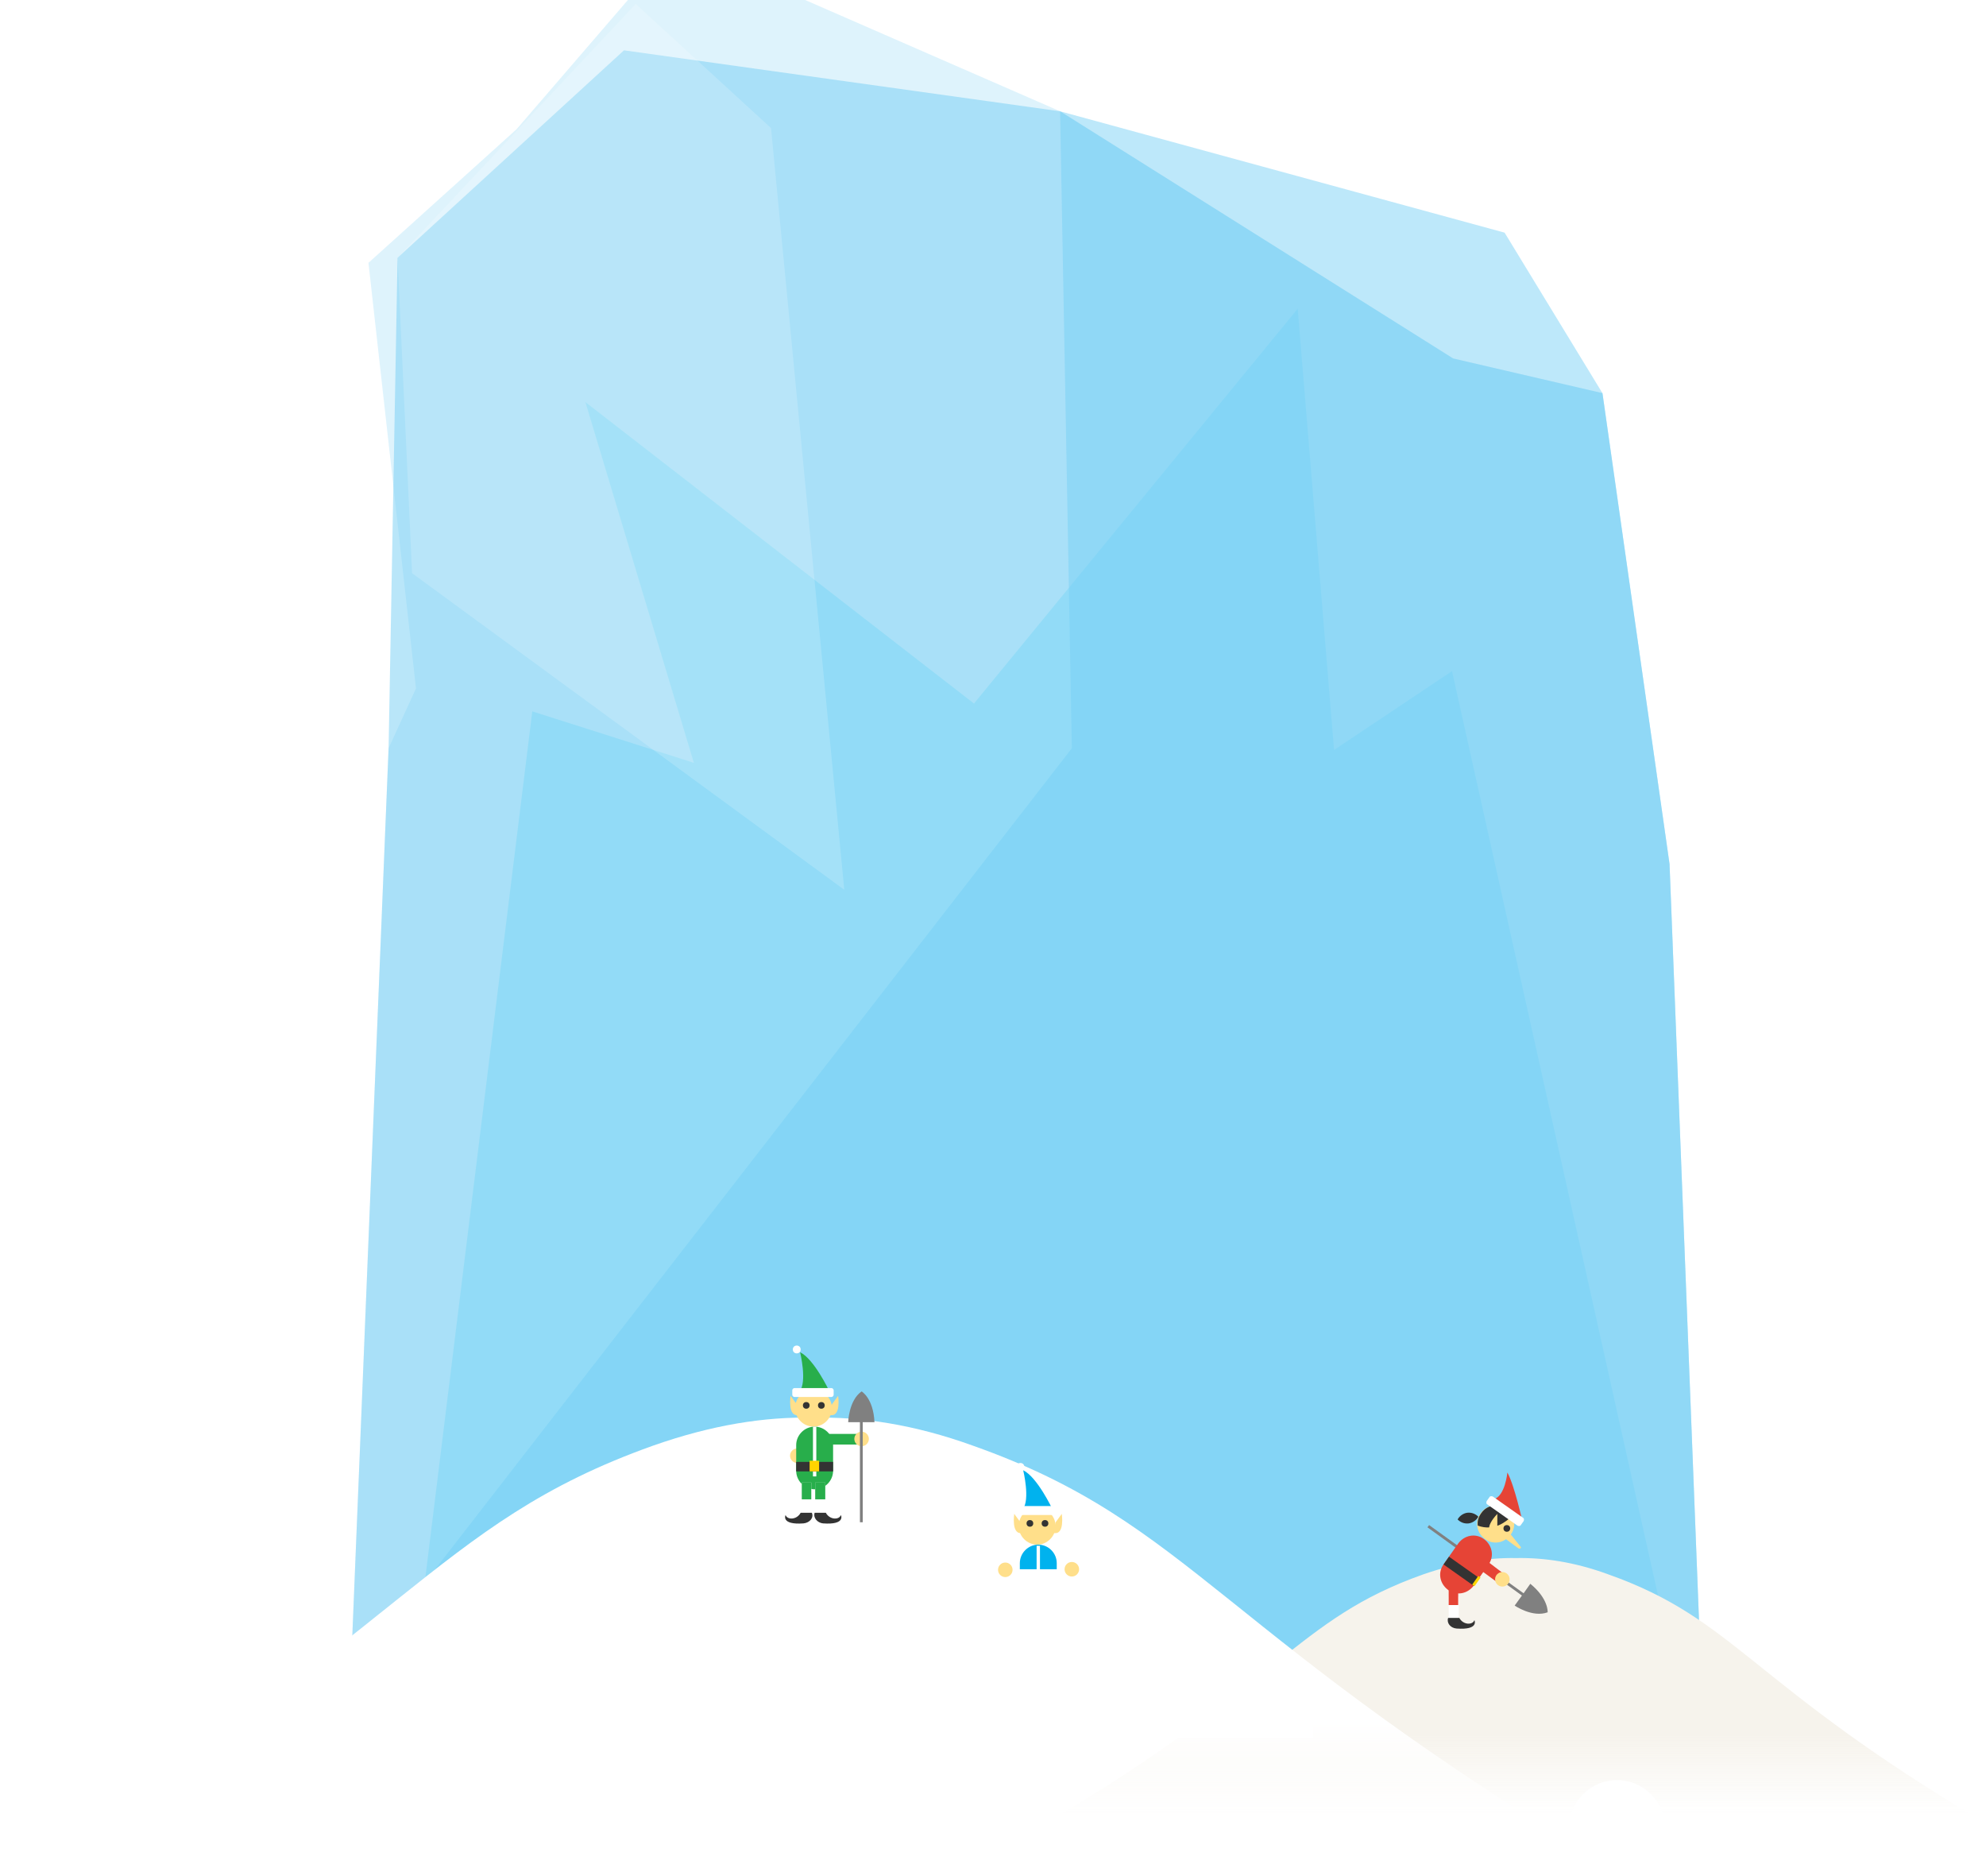 <svg id="slice" xmlns="http://www.w3.org/2000/svg" width="355.2" height="335.5" viewBox="0 0 355.2 335.5"><style>.st0{opacity:.11;fill:#231f20}.st1{fill:#94917f}.st2{fill:#baafa2}.st3{fill:#785768}.st4{fill:#aaa89a}.st5{opacity:.1}.st6{fill:#8ce1f9}.st7{fill:#ceccbf}.st8{fill:#8d667a}.st9{fill:#918c84}.st10{fill:#c2beb6}.st11{fill:#f0e1d1}.st12{fill:#b6b4a8}.st13{fill:#94938a}.st14{fill:#7d7c71}.st15{fill:#633b4f}.st16{fill:#85837d}.st17{fill:#8a7665}.st18{fill:#6a695c}.st19{fill:#b9b7a4}.st20{fill:#2f9f42}.st21{opacity:.13}.st22{opacity:.2;fill:#231f20}.st23{fill:#d53e2e}.st24{fill:#003673}.st25{fill:#f09a1a}.st26{fill:#fdbf0f}.st27{fill:#736357}.st28{fill:#d84637}.st29{fill:#00a9e9}.st30{fill:#ffde00}.st31{fill:#48b780}.st32{fill:#7c6959}.st33{fill:#d3ae6e}.st34{fill:#fff}.st35{fill:#ffe95a}.st36{fill:#ffc300}.st37{fill:#f27b20}.st38{fill:#ee3837}.st39{fill:#4c8bfb}.st40{fill:#b757c5}.st41{fill:#ffdf8a}.st42{fill:#333}.st43{fill:#6a57ab}.st44{fill:#5d377a}.st45{fill:#393939}.st46{fill:#fde08b}.st47{fill:#dc3126}.st48{fill:#fdd500}.st49{fill:#515c5d}.st50{fill:#7d8586}.st51{fill:#afd136}.st52{fill:url(#SVGID_1_)}.st53{fill:url(#SVGID_2_)}.st54{fill:#e8d184}.st55{fill:#ca7836}.st56{fill:#54d184}.st57{opacity:.48}.st58{opacity:.5;fill:#75cef4}.st59{opacity:.5;fill:#00bff0}.st60{opacity:.5;fill:#e6f6fd}.st61{opacity:.48;fill:#75cef4}.st62{fill:url(#SVGID_3_)}.st63{fill:gray}.st64{fill:#8f4293}.st65{fill:#ffd400}.st66{fill:url(#SVGID_4_)}.st67{fill:#28ae4b}.st68{fill:#e64436}.st69{fill:url(#SVGID_5_)}.st70{fill:url(#XMLID_113_)}.st71{opacity:.17;fill:#fff}.st72{fill:url(#SVGID_6_)}.st73{fill:url(#SVGID_7_)}.st74{fill:#00b2ee}.st75{fill:#b89860}.st76{fill:#b0b0b0}.st77{fill:#864537}.st78{fill:#fbcf99}.st79{fill:#fbcd48}.st80{fill:#fd0}.st81{fill:#d2392c}.st82{fill:url(#SVGID_8_)}.st83{fill:url(#SVGID_9_)}.st84{fill:url(#SVGID_10_)}.st85{fill:url(#SVGID_11_)}.st86{fill:url(#XMLID_213_)}.st87{fill:#afd77d}.st88{opacity:.1;fill:#231f20}.st89{fill:#7cb342}.st90{fill:#f9ce1d}.st91{fill:#ffe36c}.st92{fill:#5e35b1}.st93{fill:#9575cd}.st94{fill:#29b6f6}.st95{fill:#4ad0ff}.st96{fill:#9dce2e}.st97{fill:#e53935}.st98{fill:#f94b4b}.st99{fill:#fb8c00}.st100{fill:#fc9f42}.st101{fill:#9dca3b}.st102{fill:#66a622}.st103{fill:#ffb300}.st104{fill:#f57c00}.st105{fill:#a1cacf}.st106{fill:#dff3f5}.st107{fill:#bad7db}.st108{fill:#c3dfe3}.st109{fill:#bcdee3}.st110{opacity:.5}.st111{opacity:.8}.st112{fill:url(#XMLID_215_)}.st113{fill:url(#SVGID_12_)}.st114{fill:#f6f3ec}.st115{fill:#d7d7d7}.st116{fill:#959d9e}.st117{fill:#b3b3b3}.st118{fill:#e0e0e0}.st119{fill:#4d4d4d}.st120{fill:#595959}.st121{fill:#ffeb5e}.st122{fill:#6d7576}.st123{fill:#c9e09d}.st124{fill:#8f8f8f}.st125{fill:#5c6566}.st126{fill:#a19e97}.st127{fill:#61c6ec}.st128{fill:#77bf82}.st129{fill:#f3ff73}.st130{fill:url(#XMLID_218_)}.st131{fill:url(#SVGID_13_)}.st132{fill:url(#SVGID_14_)}.st133{fill:url(#XMLID_221_)}.st134{fill:#555047}.st135{fill:#896339}.st136{fill:#736f68}.st137{fill:#949494}.st138{fill:#83dee8}.st139{fill:#85827d}.st140{opacity:.2}.st141{fill:#404040}.st142{fill:silver}.st143{fill:#eee}.st144{fill:#44c2c2}.st144,.st145{clip-path:url(#SVGID_16_)}.st145{fill:#a3d89f}.st146{fill:#c83a74}.st146,.st147{clip-path:url(#SVGID_16_)}.st147{fill:#ffa376}.st148{opacity:.24}.st149{opacity:.48;fill:#85827d}.st150{opacity:.48;fill:none;stroke:#85827d;stroke-width:.9;stroke-miterlimit:10}.st151{opacity:.83;fill:#85827d}.st152{fill:#888480}.st153{fill:#7099ba}.st154{fill:#b0e1e8}.st155{opacity:.22;fill:#fff}.st156{fill:url(#XMLID_230_)}.st157{fill:url(#SVGID_17_)}.st158{fill:url(#SVGID_18_)}.st159{fill:url(#XMLID_231_)}.st160{fill:#9db9bd}.st161{fill:#d1e3e6}.st162{fill:#b6d6db}.st163{fill:#9ccfd9}.st164{fill:#b4d3d9}.st165{fill:#97babf}.st166{fill:#c1dff5}.st167{fill:#c5e7eb}.st168{fill:#8ab8d4}.st169{fill:#e6e6e6}.st170{fill:#716e69}.st171{fill:#71bdde}.st172{fill:#659bc7}.st173{fill:#70afd4}.st174{fill:none}.st175{fill:#97cee6}.st176{opacity:8e-2;fill:#0f0f0f}.st177{opacity:.1;fill:#0f0f0f}.st178{fill:#385fe4}.st179{fill:#ccc}.st180{fill:#2986e4}.st181{opacity:.21}.st182{clip-path:url(#SVGID_20_)}.st183{filter:url(#Adobe_OpacityMaskFilter)}.st184{mask:url(#SVGID_21_);fill:#33659a}.st185{filter:url(#Adobe_OpacityMaskFilter_1_)}.st186{mask:url(#SVGID_22_);fill:#385fe4}.st187{filter:url(#Adobe_OpacityMaskFilter_2_)}.st188{opacity:.17;mask:url(#SVGID_23_)}.st189{clip-path:url(#SVGID_25_)}.st190{opacity:.77}.st191{fill:#e8c97b}.st192{fill:#2d56e2}.st193{opacity:.11}.st194{fill:#0bbf68}.st195{fill:#98bee4}.st196{fill:#3f5656}.st197{fill:#d7c17d}.st198{opacity:.2;fill:#fff}.st199{fill:url(#SVGID_26_)}.st200{fill:url(#XMLID_342_)}.st201{fill:url(#SVGID_27_)}.st202{fill:url(#XMLID_352_)}.st203{fill:#9c9c9c}.st204{fill:#808082}.st205{fill:#9ed5ec}.st206{fill:#cacaca}.st207{fill:#e3e3e3}.st208{fill:#979797}.st209{fill:#9e9e9e}.st210{opacity:.58;fill:#c7ffff}.st211{opacity:.25}.st212{fill:#a52e22}.st213{fill:#e63636}.st214{fill:url(#XMLID_360_)}.st215{fill:url(#XMLID_362_)}.st216{fill:#969696}.st217{fill:#0158bb}.st218{fill:#1565c0}.st219{fill:#3dd1f9}.st220{fill:#f5a816}.st221{fill:#c62828}.st222{fill:#bdbdbd}.st223{fill:#a5a5a5}.st224{fill:#424242}.st225{fill:#e6e7e8}.st226{clip-path:url(#SVGID_31_);fill:#fff}.st227{fill:#e91c24}.st227,.st228{clip-path:url(#SVGID_31_)}.st228{fill:#1976d2}.st229{fill:#4d8acf}.st230{fill:none;stroke:#fff;stroke-width:.9;stroke-miterlimit:10}.st231{fill:#00adee}.st232{clip-path:url(#SVGID_33_);fill:#fff}.st233{fill:#dbdbdb}.st234{fill:url(#SVGID_34_)}.st235{fill:url(#SVGID_35_)}.st236{fill:url(#SVGID_36_)}.st237{fill:url(#SVGID_37_)}.st238{fill:url(#SVGID_38_)}.st239{fill:url(#SVGID_39_)}.st240{fill:url(#SVGID_40_)}.st241{fill:url(#SVGID_41_)}.st242{fill:#f7ce97}.st243{fill:#4c4c4c}.st244{fill:#e9e9e9}.st245{fill:#eb9b95}.st246{fill:#656565}.st247{fill:#5e5a48}.st248{fill:url(#SVGID_42_)}.st249{fill:url(#SVGID_43_)}.st250{fill:#999}.st251{opacity:.36;fill:#00a64c}.st252{fill:#d4d4d4}.st252,.st253{fill-rule:evenodd;clip-rule:evenodd}.st253{fill:#fff}.st254{fill:#008141}.st254,.st255{fill-rule:evenodd;clip-rule:evenodd}.st255{fill:#00a64c}.st256{fill:#28b265}.st257{opacity:.4;fill:#ffe000}.st258{fill:#c8cbcc}.st259{fill:#b8b8b8}.st260{fill:#949496}.st261{fill:#c8ead4}.st262{fill:#7d8485}.st263{fill:#2364d5}.st264{fill:url(#XMLID_368_)}.st265{fill:url(#SVGID_44_)}.st266{fill:url(#SVGID_45_)}.st267{fill:url(#SVGID_46_)}.st268{fill:#8700ee}.st269{fill:#00b533}.st270{fill:#eeda00}.st271{fill:#f2206d}.st272{fill:#6299fb}.st273{opacity:.7;fill:url(#SVGID_47_)}.st274{opacity:.7;fill:url(#SVGID_48_)}.st275{opacity:.7;fill:url(#SVGID_49_)}.st276{fill:#ee5e5d}.st277{fill:#e09d17}.st278{fill:#f0ede9}.st279{clip-path:url(#SVGID_51_)}.st280{fill:#eec85c}.st281{opacity:.32;fill:#9a0000}.st282{fill:#f0f0f0}.st283{fill:#81d4fa}.st284{opacity:.49;fill:#c9edfc}.st285{fill:#d8746a}.st286{fill:#fcbe8d}.st287{fill:#00a9e7}.st288{fill:#6a7173}.st289{opacity:.6}.st290{fill:url(#SVGID_52_)}.st291{fill:url(#SVGID_53_)}.st292{fill:url(#XMLID_388_)}.st293{fill:url(#SVGID_54_)}.st294{fill:url(#SVGID_55_)}.st295{fill:url(#SVGID_56_)}.st296{fill:url(#SVGID_57_)}.st297{fill:#67635d}.st298{fill:#999690}.st299{fill:#e6da91}.st300{opacity:.55;fill:#bbaf3e}.st301{fill:#a8a69b}.st302{clip-path:url(#SVGID_59_)}.st303{fill:url(#SVGID_60_)}.st304{fill:url(#SVGID_61_)}.st305{opacity:.1;clip-path:url(#SVGID_59_)}.st306{clip-path:url(#SVGID_63_)}.st307{fill:#e3e3e2}.st308{fill:#cf4140}.st309{fill:url(#SVGID_64_)}.st310{fill:url(#SVGID_65_)}.st311{fill:url(#SVGID_66_)}.st312{fill:url(#SVGID_67_)}.st313{fill:#666}.st314{fill:#c1161c}.st315{fill:#b47945}.st316{fill:#d9dadb}.st317{fill:#36af49}.st318{fill:#2a943e}.st319{fill:#9ea0a2}.st320{fill:#bebfc1}.st321{fill:#f5961d}.st322{fill:#ffef00}.st323{fill:#6d6d6d}.st324{fill:url(#SVGID_68_)}.st325{fill:url(#XMLID_391_)}.st326{fill:#795d00}.st327{fill:#bb8024}.st327,.st328{clip-path:url(#SVGID_70_)}.st328{opacity:.1}.st329{fill:#955d00}.st330{fill:#f38836}.st331{fill:url(#XMLID_392_)}.st332{fill:url(#SVGID_71_)}.st333{fill:url(#SVGID_72_)}.st334{fill:url(#XMLID_393_)}.st335{opacity:.99}.st336{fill:#e8af38}.st337{fill:#98ab00}.st338{fill:#e75c52}.st339{fill:#a9897d}.st340{fill:#cb9d7b}.st341{fill:#996b63}.st342{fill:#35b8e8}.st343{opacity:.12;fill:url(#SVGID_73_)}.st344{opacity:.12;fill:url(#SVGID_74_)}.st345{opacity:.28;fill:url(#SVGID_77_)}.st346{opacity:.2;clip-path:url(#SVGID_81_)}.st347{fill:#fff59c}.st348{fill:#ebdbce}.st349{fill:#b07a53}.st350{fill:#1185ba}.st351{fill:#1f57a1}.st351,.st352{opacity:.32}.st353{fill:#c28d65}.st354{fill:#eb776f}.st355{fill:#afdb39}.st356{fill:#ebdb57}.st357{opacity:.16}.st358{fill:#cba483}.st359{fill:url(#XMLID_394_)}.st360{fill:url(#SVGID_82_)}.st361{fill:url(#SVGID_83_)}.st362{fill:#bee6eb}.st363{fill:#f9df00}.st364{fill:#d84733}.st365{fill:#fce000}.st366{fill:#575757}.st367{fill:#b3b2b3}.st368{fill:#e5e5e4}.st369{fill:#d5302b}.st370{fill:url(#SVGID_84_)}.st371{fill:url(#SVGID_85_)}.st372{fill:#ec4180}.st373{fill:#fbcb54}.st374{fill:#7296f0}.st375{fill:#fc793d}.st376{opacity:.14}.st377{fill:#404144}.st378{fill:#606163}.st379{opacity:.3}.st380,.st381{fill:#d7b256}.st381{opacity:.38}.st382{fill:#3d3d39}.st383{fill:#393b36}.st384{opacity:.6;fill:#3bff65}.st385{opacity:.6;fill:#fc793d}.st386{clip-path:url(#SVGID_87_)}.st387{opacity:.29}.st388{fill:#9a51a8}.st389{fill:#fef6e0}.st390{fill:#a06ea9}.st391{fill:#353535}.st392{clip-path:url(#SVGID_89_);fill:#fff}.st393{opacity:.23;fill:#fff}.st394{opacity:.13;fill:#fff}.st395{opacity:5e-2}.st396{opacity:.45}.st397{opacity:.2}.st397,.st398{fill:#fff170}.st399{opacity:.21;fill:#fff}.st400{opacity:.1;fill:#fff}.st401{opacity:.27;fill:url(#SVGID_90_)}.st402{opacity:.27;fill:url(#SVGID_91_)}.st403{fill:url(#SVGID_92_)}.st404{fill:url(#SVGID_93_)}.st405{fill:#2850a8}.st406{fill:#286ee4}.st407{fill:#0053df}.st408{fill:#007dd0}.st409{fill:#2891e4}.st410{opacity:.72}.st411{opacity:.28;fill:url(#SVGID_94_)}.st412{opacity:.28;fill:url(#SVGID_95_)}.st413{fill:#2d6b7f}.st414,.st415{fill:#ff7c40}.st415{opacity:.21}.st416{opacity:.28;fill:url(#SVGID_96_)}.st417{opacity:.28;fill:url(#SVGID_97_)}.st418{opacity:.28;fill:url(#SVGID_98_)}.st419{opacity:.28;fill:url(#SVGID_99_)}.st420,.st421{fill:#ffee0a}.st421{opacity:.21}.st422{opacity:.28;fill:url(#SVGID_100_)}.st423{opacity:.28;fill:url(#SVGID_101_)}.st424,.st425{fill:#fd45ff}.st425{opacity:.21}.st426{opacity:.28;fill:url(#SVGID_102_)}.st427{opacity:.28;fill:url(#SVGID_103_)}.st428,.st429{fill:#52ff52}.st429{opacity:.21}.st430{opacity:.28;fill:url(#SVGID_104_)}.st431{opacity:.28;fill:url(#SVGID_105_)}.st432{opacity:.28;fill:url(#SVGID_106_)}.st433{opacity:.28;fill:url(#SVGID_107_)}.st434,.st435{fill:#59fff3}.st435{opacity:.21}.st436{opacity:.28;fill:url(#SVGID_108_)}.st437{opacity:.28;fill:url(#SVGID_109_)}.st438{opacity:.28;fill:url(#SVGID_110_)}.st439{opacity:.28;fill:url(#SVGID_111_)}.st440{opacity:.28;fill:url(#SVGID_112_)}.st441{opacity:.28;fill:url(#SVGID_113_)}.st442{opacity:.28;fill:url(#SVGID_114_)}.st443{opacity:.28;fill:url(#SVGID_115_)}.st444{opacity:.28;fill:url(#SVGID_116_)}.st445{opacity:.28;fill:url(#SVGID_117_)}.st446{opacity:.28;fill:url(#SVGID_118_)}.st447{opacity:.28;fill:url(#SVGID_119_)}.st448{opacity:.28;fill:url(#SVGID_120_)}.st449{opacity:.28;fill:url(#SVGID_121_)}.st450{opacity:.28;fill:url(#SVGID_122_)}.st451{opacity:.28;fill:url(#SVGID_123_)}.st452{opacity:.28;fill:url(#SVGID_124_)}.st453{opacity:.28;fill:url(#SVGID_125_)}.st454{opacity:.28;fill:url(#SVGID_126_)}.st455{opacity:.28;fill:url(#SVGID_127_)}.st456{opacity:.28;fill:url(#SVGID_128_)}.st457{opacity:.28;fill:url(#SVGID_129_)}.st458{opacity:.28;fill:url(#SVGID_130_)}.st459{opacity:.28;fill:url(#SVGID_131_)}.st460{opacity:.28;fill:url(#SVGID_132_)}.st461{opacity:.28;fill:url(#SVGID_133_)}.st462{opacity:.28;fill:url(#SVGID_134_)}.st463{opacity:.28;fill:url(#SVGID_135_)}.st464{opacity:.28;fill:url(#SVGID_136_)}.st465{opacity:.28;fill:url(#SVGID_137_)}.st466{opacity:.28;fill:url(#SVGID_138_)}.st467{opacity:.28;fill:url(#SVGID_139_)}.st468{opacity:.28;fill:url(#SVGID_140_)}.st469{opacity:.28;fill:url(#SVGID_141_)}.st470{opacity:.28;fill:url(#SVGID_142_)}.st471{opacity:.28;fill:url(#SVGID_143_)}.st472{opacity:.28;fill:url(#SVGID_144_)}.st473{opacity:.28;fill:url(#SVGID_145_)}.st474{opacity:.28;fill:url(#SVGID_146_)}.st475{opacity:.28;fill:url(#SVGID_147_)}.st476{opacity:.28;fill:url(#SVGID_148_)}.st477{opacity:.28;fill:url(#SVGID_149_)}.st478{opacity:.28;fill:url(#SVGID_150_)}.st479{opacity:.28;fill:url(#SVGID_151_)}.st480{opacity:.28;fill:url(#SVGID_152_)}.st481{opacity:.28;fill:url(#SVGID_153_)}.st482{opacity:.28;fill:url(#SVGID_154_)}.st483{opacity:.28;fill:url(#SVGID_155_)}.st484{opacity:.28;fill:url(#SVGID_156_)}.st485{opacity:.28;fill:url(#SVGID_157_)}.st486{opacity:.28;fill:url(#SVGID_158_)}.st487{opacity:.28;fill:url(#SVGID_159_)}.st488{opacity:.28;fill:url(#SVGID_160_)}.st489{opacity:.28;fill:url(#SVGID_161_)}.st490{opacity:.28;fill:url(#SVGID_162_)}.st491{opacity:.28;fill:url(#SVGID_163_)}.st492{opacity:.28;fill:url(#SVGID_164_)}.st493{opacity:.28;fill:url(#SVGID_165_)}.st494{opacity:.28;fill:url(#SVGID_166_)}.st495{opacity:.28;fill:url(#SVGID_167_)}.st496{opacity:.28;fill:url(#SVGID_168_)}.st497{opacity:.28;fill:url(#SVGID_169_)}.st498{opacity:.28;fill:url(#SVGID_170_)}.st499{opacity:.28;fill:url(#SVGID_171_)}.st500{opacity:.28;fill:url(#SVGID_172_)}.st501{opacity:.28;fill:url(#SVGID_173_)}.st502{fill:#898f90}.st503{opacity:.25;fill:#fff}.st504{fill:#00b8f0}.st505{fill:#00a7f0}.st506{opacity:.91;fill:url(#SVGID_174_)}.st507{opacity:.12;fill:#ffee0a}.st508{opacity:.62}.st509{fill:url(#SVGID_175_)}.st510{fill:url(#SVGID_176_)}.st511{fill:url(#SVGID_177_)}.st512{fill:url(#SVGID_178_)}.st513{fill:#7d857e}.st514{fill:#89908a}.st515{opacity:.91;fill:url(#SVGID_179_)}.st516{opacity:.12}.st516,.st517{fill:#78ff5e}.st518{fill:url(#SVGID_180_)}.st519{fill:url(#SVGID_181_)}.st520{fill:url(#SVGID_182_)}.st521{fill:url(#SVGID_183_)}.st522{fill:#85847d}.st523{fill:#908f89}.st524{opacity:.91;fill:url(#SVGID_184_)}.st525{opacity:.12;fill:#ff5e91}.st526{fill:#ff8373}.st527{fill:url(#SVGID_185_)}.st528{fill:url(#SVGID_186_)}.st529{fill:url(#SVGID_187_)}.st530{fill:url(#SVGID_188_)}.st531{fill:#5d6667}.st532{fill:url(#XMLID_395_)}.st533{fill:url(#XMLID_401_)}.st534{fill:url(#SVGID_189_)}.st535{fill:#b13837}.st536{fill:#3b627a}.st537{fill:url(#SVGID_190_)}.st538{fill:url(#XMLID_405_)}.st539{fill:url(#SVGID_191_)}.st540{fill:#754517}.st541{fill:#845930}.st542{fill:#a35f25}.st543{fill:#aa6c37}.st544{fill:#b07644}.st545{fill:#efdbc1}.st546{fill:#ffc805}.st547{fill:#231f20}.st548{fill:#00a351}.st549{fill:#084}.st550{fill:#ef6522}.st551{fill:#7a4b1f}.st552{fill:#32cbe6}.st553{fill:url(#SVGID_192_)}.st554{opacity:.1;fill:#005fd0}.st555{fill:#e6e5e1}.st556{fill:#7b9eb8}.st557{fill:#a5b3ad}.st558{fill:#c7c7c7}.st559{fill:url(#XMLID_412_)}.st560{fill:url(#SVGID_193_)}.st561{fill:url(#SVGID_194_)}.st562{fill:#388e3c}.st563{fill:#2e7d32}.st564{fill:#ffe18c}.st565{opacity:.25;fill:#29b6f6}.st566{fill:#414042}.st567{fill:#2f4c52}.st568{fill:#455d82}.st569{fill:#795548}.st570{fill:#d3d4d6}.st571{fill:#bcbec0}.st572{clip-path:url(#SVGID_196_)}.st573{fill:url(#SVGID_197_)}.st574{fill:url(#SVGID_198_)}.st575{clip-path:url(#SVGID_200_)}.st576{opacity:.5;fill:#f9ce1d}.st577{opacity:.28}.st578{fill:#d7d8d9}.st579{fill:#ebeced}.st580{fill:#ffd600}.st581{fill:#039be5}.st582{fill:url(#XMLID_418_)}.st583{fill:url(#SVGID_201_)}.st584{fill:#34d4f0}.st585{fill:#74e4f6}.st585,.st586{opacity:.51}.st587{fill:#74e4f6}.st588{fill:url(#XMLID_420_)}.st589{fill:#434fbf}.st590{opacity:.51}.st590,.st591{fill:#7182f0}.st592{opacity:.36}.st593{opacity:.38}.st594{opacity:.39;fill:#ffff5c}.st595{opacity:.58;fill:#fff}.st596{opacity:.19;fill:#73c1de}.st597{opacity:.19;fill:#7335de}.st598{fill:#f5f2e2}.st599{fill:#a3a2a1}.st600{fill:#5a99d1}.st601{fill:#b8a485}.st602{fill:#eee5d5}.st603{fill:#ffc}.st604{fill:#ffd200}.st605{fill:#f26e21}.st606{fill:#f5871f}.st607{fill:#cfcfcf}.st608{fill:#019049}.st609{fill:#07a860}.st610{fill:#ab00ee}.st611{fill:#93d8f7}.st612{fill:#725d4c}.st613{fill:#028f1f}.st614{fill:#0da760}.st615{fill:#f4c138}.st616{fill:#f9646d}</style><g id="XMLID_290_"><path id="XMLID_291_" class="st34" d="M41.9 316.6c1.2-.9 3.6-1.2 5.6-.8 2.7.6 3.7 2.2 2 3.4-1.2.9-3.6 1.2-5.6.8-2.8-.6-3.7-2.2-2-3.4z"/></g><g id="XMLID_288_"><path id="XMLID_289_" class="st34" d="M25.4 313.9c1.4-1 4-1.4 6.2-.9 3 .6 4.1 2.5 2.2 3.8-1.4 1-4 1.4-6.2.9-3-.6-4.1-2.5-2.2-3.8z"/></g><path class="st34" d="M37.8 310.8h41.6c0-7-5.5-12.6-12.4-12.6-4.5 0-8.4 2.4-10.6 6-1.9-2.5-4.9-4.1-8.2-4.1-5.7 0-10.4 4.8-10.4 10.7z"/><g id="XMLID_275_"><g id="XMLID_277_"><g id="XMLID_285_" class="st57"><path id="XMLID_287_" class="st58" d="M62.7 300.1l6.8-166.3 4.9-10.7L65.9 47l26.5-23.9L112.3 0H144l45.6 19.9 70.3 44.2 26.7 6.2 12 84.2 5.7 146.3z"/><path id="XMLID_286_" class="st59" d="M73.9 299.7l21.3-172.5 28.9 9.2-19.4-64.5 69.5 53.9 57.9-70.6 6.5 78.9 21.1-14.1L300 300.8z"/></g><path id="XMLID_284_" class="st58" d="M62.7 300.1l6.8-166.3 1.6-87.7L111.6 9l78 10.9 70.3 44.2 26.7 6.2 12 84.2 5.7 146.3z"/><path id="XMLID_283_" class="st61" d="M62.7 300.1l129-166.3-2.1-113.9 79.5 21.7 17.5 28.7 12 84.2 5.7 146.3z"/></g><path id="XMLID_276_" class="st71" d="M73.7 102.5l-2.6-56.4L113.7.7l24.2 22.2L151 159.1z"/></g><linearGradient id="SVGID_1_" gradientUnits="userSpaceOnUse" x1="-3238.815" y1="286.604" x2="-3238.815" y2="324.241" gradientTransform="matrix(-1 0 0 1 -2967.664 0)"><stop offset=".073" stop-color="#f6f3ec"/><stop offset=".624" stop-color="#f6f3ec"/><stop offset="1" stop-color="#f6f3ec" stop-opacity="0"/></linearGradient><path class="st52" d="M187.1 326c42.1-24.9 44.6-36.4 67.5-44.5 6.1-2.1 11.6-3 16.5-2.9 5-.1 10.5.7 16.5 2.9 22.9 8.1 25.4 19.6 67.5 44.5h-168z"/><linearGradient id="SVGID_2_" gradientUnits="userSpaceOnUse" x1="-3113.05" y1="267.223" x2="-3113.05" y2="332.358" gradientTransform="matrix(-1 0 0 1 -2967.664 0)"><stop offset=".073" stop-color="#FFF"/><stop offset=".624" stop-color="#FFF"/><stop offset="1" stop-color="#FFF" stop-opacity="0"/></linearGradient><path class="st53" d="M0 335.5c72.8-43 77.2-62.9 116.8-77 10.5-3.7 20-5.2 28.6-5 8.6-.2 18.1 1.2 28.6 5 39.6 14 43.9 33.9 116.8 77H0z"/><circle class="st41" cx="191.7" cy="280.6" r="1.3"/><circle class="st41" cx="179.8" cy="280.7" r="1.3"/><path class="st74" d="M188.2 269.8s-2.7-5.7-5.2-6.9c0 0 1.3 5.3-.1 7l5.3-.1z"/><path class="st41" d="M182.2 272.9c0 1.8 1.5 3.3 3.3 3.3 1.8 0 3.3-1.5 3.3-3.3 0-1.8-1.5-3.3-3.3-3.3-1.8-.1-3.3 1.4-3.3 3.3z"/><path class="st34" d="M181.7 270.5c0 .2.2.4.4.4h6.6c.2 0 .4-.2.4-.4v-.8c0-.2-.2-.4-.4-.4h-6.6c-.2 0-.4.2-.4.4v.8z"/><circle class="st42" cx="186.9" cy="272.4" r=".6"/><circle class="st42" cx="184.2" cy="272.4" r=".6"/><path class="st74" d="M189 280.6v-1.1c0-1.8-1.5-3.3-3.3-3.3-1.8 0-3.3 1.5-3.3 3.3v1.1"/><path class="st34" d="M185.4 276.4h.6v5.2h-.6z"/><circle class="st34" cx="182.5" cy="262.3" r=".7"/><path class="st41" d="M188.8 272.2l1.1-1.5s.6 3.9-1.5 3.4l.4-1.9zm-6.3 0l-1.1-1.5s-.6 3.9 1.5 3.4l-.4-1.9z"/><circle class="st41" cx="142.6" cy="260.3" r="1.3"/><path class="st67" d="M148.3 248.7s-2.7-5.7-5.2-6.9c0 0 1.3 5.3-.1 7l5.3-.1z"/><path class="st41" d="M142.2 251.8c0 1.8 1.5 3.3 3.3 3.3 1.8 0 3.3-1.5 3.3-3.3 0-1.8-1.5-3.3-3.3-3.3-1.8 0-3.3 1.4-3.3 3.3z"/><path class="st34" d="M141.7 249.4c0 .2.2.4.4.4h6.6c.2 0 .4-.2.4-.4v-.8c0-.2-.2-.4-.4-.4h-6.6c-.2 0-.4.2-.4.4v.8z"/><circle class="st42" cx="146.9" cy="251.3" r=".6"/><circle class="st42" cx="144.2" cy="251.3" r=".6"/><path class="st67" d="M147.6 256.4h6.6v1.9h-6.6z"/><path class="st67" d="M142.4 263c0 1.8 1.5 3.3 3.3 3.3 1.8 0 3.3-1.5 3.3-3.3v-4.6c0-1.8-1.5-3.3-3.3-3.3-1.8 0-3.3 1.5-3.3 3.3v4.6z"/><path class="st34" d="M147.6 265.1v5.7h-1.8v-5.7"/><path class="st67" d="M147.6 265.1v3h-1.8v-3"/><path class="st42" d="M145.7 270.5h2c.7 1.3 2.4 1.3 2.7.4 0 0 .9 1.8-3.2 1.5-1-.1-1.8-1-1.5-1.9z"/><path class="st34" d="M143.4 265.1v5.7h1.7v-5.7"/><path class="st67" d="M143.4 265.1v3h1.7v-3"/><path class="st42" d="M145.2 270.5h-2c-.7 1.3-2.4 1.3-2.7.4 0 0-.9 1.8 3.2 1.5 1.1-.1 1.9-1 1.5-1.9z"/><path class="st34" d="M145.4 255.1h.6v8.9h-.6z"/><path class="st42" d="M142.4 261.4h6.6v1.7h-6.6z"/><path class="st65" d="M144.8 261.2h1.7v1.9h-1.7z"/><circle class="st34" cx="142.5" cy="241.3" r=".7"/><path class="st41" d="M148.8 251.1l1.1-1.5s.6 3.9-1.5 3.4l.4-1.9zm-6.3 0l-1.1-1.5s-.6 3.9 1.5 3.4l-.4-1.9z"/><circle class="st41" cx="154.1" cy="257.3" r="1.3"/><path class="st63" d="M151.7 254.3s.1-3.9 2.4-5.5c0 0 2.1 1.2 2.3 5.5h-2.1v17.9h-.5v-17.9h-2.1zm119.2 32.8s3.2 2.2 5.9 1.2c0 0 .2-2.4-3.1-5.1l-1.2 1.7-16.9-12.2-.3.4 16.9 12.2-1.3 1.8z"/><path class="st68" d="M272.3 272.1s-1.4-6.4-2.7-8.8c0 0-.4 4.3-2.5 4.8l5.2 4z"/><path class="st41" d="M270.2 274.4c-1.1 1.5-3.1 1.9-4.6.8-1.5-1.1-1.9-3.1-.8-4.6 1.1-1.5 3.1-1.9 4.6-.8 1.5 1 1.9 3.1.8 4.6z"/><path class="st42" d="M270.5 271c-.2-.5-.6-.9-1-1.2-1.5-1.1-3.6-.7-4.6.8-.5.7-.7 1.4-.6 2.2 3 1.1 5.2-.8 6.2-1.8z"/><path class="st41" d="M267.8 273.7v-3s-2.8 2.8-.7 3.6l.7-.6z"/><path class="st34" d="M272 272.7c-.1.2-.4.2-.6.1L266 269c-.2-.1-.2-.4-.1-.6l.5-.7c.1-.2.4-.2.6-.1l5.4 3.8c.2.1.2.4.1.6l-.5.7z"/><circle class="st42" cx="269.5" cy="273.3" r=".6"/><path class="st68" d="M263.6 283.5c-1.1 1.5-3.1 1.9-4.6.8-1.5-1.1-1.9-3.1-.8-4.6l2.6-3.7c1.1-1.5 3.1-1.9 4.6-.8 1.5 1.1 1.9 3.1.8 4.6l-2.6 3.7z"/><path class="st34" d="M260.9 285.5v4.1h-1.8v-4.1"/><path class="st68" d="M259.5 283.3c1.2 0 1.3.6 1.3 1.2v2.5h-1.7v-2.8l.4-.9z"/><path class="st42" d="M259 289.3h2c.7 1.3 2.4 1.3 2.7.4 0 0 .9 1.8-3.2 1.5-1.1-.1-1.8-1-1.5-1.9zm.158-10.945l5.388 3.812-.982 1.388-5.388-3.812z"/><path class="st65" d="M264.4 281.794l.408.29-1.097 1.55-.404-.29z"/><path class="st41" d="M269.9 274l2 2.5c.3.2 0 .6-.4.3l-3-2.2 1.4-.6z"/><path class="st68" d="M268.8 281.3l-3.8-2.9-.8 1.9 3.8 2.8z"/><circle class="st41" cx="268.7" cy="282.4" r="1.3"/><path class="st42" d="M262.7 272.4c-.8.1-1.5-.2-2-.7.3-.6 1-1.1 1.7-1.2.8-.1 1.5.2 2 .7-.3.6-1 1.1-1.7 1.2z"/><g id="XMLID_269_"><path id="XMLID_272_" class="st34" d="M297.9 327.2c0-4.9-3.9-8.9-8.7-8.9s-8.7 4-8.7 8.9"/><path class="st34" d="M185.2 310.7h49.7c0-7.7-6.1-13.9-13.6-13.9-4.6 0-8.7 2.4-11.2 5.9-2.5-3.6-6.5-5.9-11.2-5.9-7.6 0-13.7 6.3-13.7 13.9z"/></g></svg>